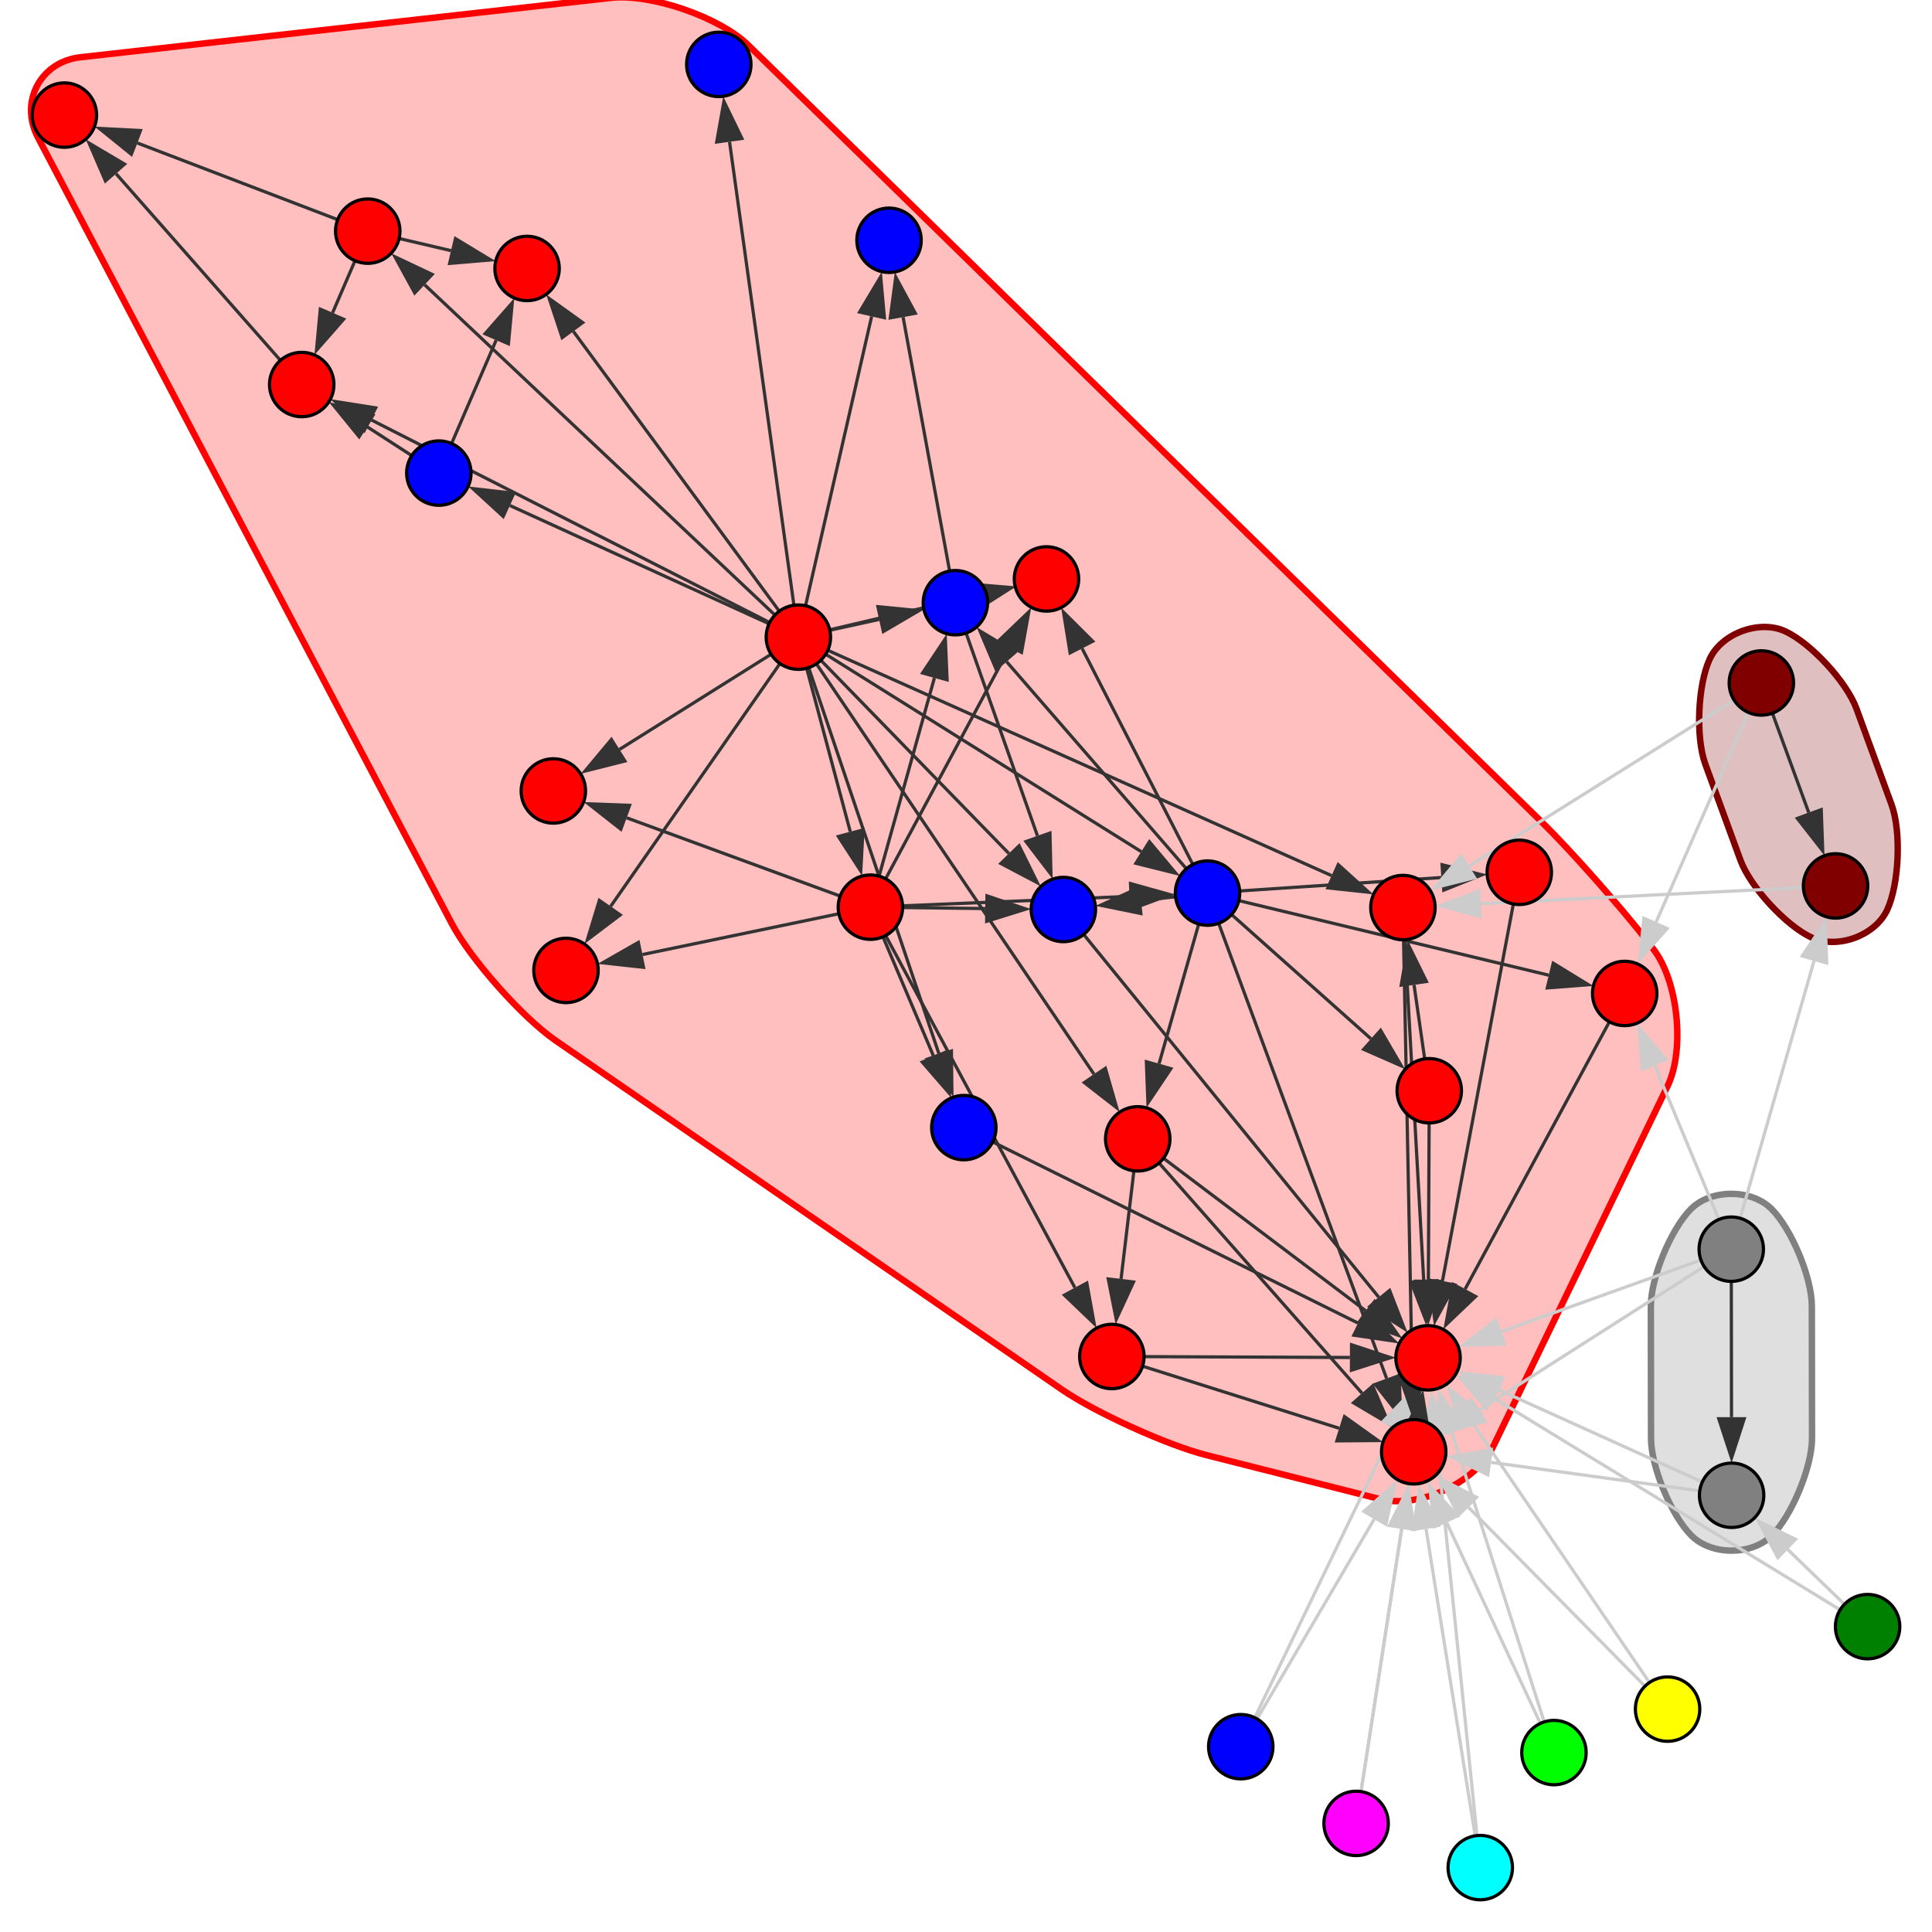 <?xml version="1.0" encoding="UTF-8"?>
<svg xmlns="http://www.w3.org/2000/svg" xmlns:xlink="http://www.w3.org/1999/xlink" width="600pt" height="600pt" viewBox="0 0 600 600" version="1.1">
<g id="surface86">
<rect x="0" y="0" width="600" height="600" style="fill:rgb(100%,100%,100%);fill-opacity:1;stroke:none;"/>
<path style="fill-rule:nonzero;fill:rgb(100%,0%,0%);fill-opacity:0.25;stroke-width:2;stroke-linecap:butt;stroke-linejoin:miter;stroke:rgb(100%,0%,0%);stroke-opacity:1;stroke-miterlimit:10;" d="M 478.891 255.371 L 232.414 14.043 C 223.484 5.297 202.129 -2.059 189.707 -0.664 L 24.98 17.781 C 12.559 19.172 5.957 31.621 11.781 42.684 L 140.297 286.809 C 146.121 297.867 162.234 316.023 172.527 323.121 L 329.805 431.555 C 340.094 438.652 362.504 448.816 374.621 451.887 L 428.617 465.566 C 440.734 468.637 458.293 460.457 463.738 449.203 L 517.875 337.312 C 523.316 326.059 521.18 304.871 513.594 294.934 L 511.918 292.734 C 504.336 282.801 487.82 264.117 478.891 255.371 "/>
<path style="fill-rule:nonzero;fill:rgb(50.196%,50.196%,50.196%);fill-opacity:0.25;stroke-width:2;stroke-linecap:butt;stroke-linejoin:miter;stroke:rgb(50.196%,50.196%,50.196%);stroke-opacity:1;stroke-miterlimit:10;" d="M 550.141 375.43 C 556.398 381.668 562.672 396.75 562.684 405.586 L 562.742 446.664 C 562.758 455.5 556.527 470.598 550.289 476.859 C 544.047 483.117 531.547 483.137 525.289 476.895 C 519.027 470.652 512.758 455.574 512.742 446.734 L 512.684 405.66 C 512.672 396.82 518.898 381.723 525.141 375.465 C 531.383 369.207 543.883 369.188 550.141 375.43 "/>
<path style="fill-rule:nonzero;fill:rgb(50%,0%,0%);fill-opacity:0.25;stroke-width:2;stroke-linecap:butt;stroke-linejoin:miter;stroke:rgb(50%,0%,0%);stroke-opacity:1;stroke-miterlimit:10;" d="M 554.453 196.07 C 562.469 199.793 573.52 211.82 576.555 220.121 L 587.457 249.941 C 590.492 258.242 589.805 274.562 586.082 282.578 C 582.355 290.594 570.617 294.887 562.602 291.16 C 554.586 287.438 543.535 275.414 540.5 267.109 L 529.594 237.289 C 526.559 228.988 527.25 212.672 530.973 204.656 C 534.695 196.637 546.438 192.348 554.453 196.07 "/>
<path style="fill:none;stroke-width:1;stroke-linecap:butt;stroke-linejoin:miter;stroke:rgb(20%,20%,20%);stroke-opacity:1;stroke-miterlimit:10;" d="M 247.941 197.871 L 264.059 258.285 "/>
<path style=" stroke:none;fill-rule:nonzero;fill:rgb(20%,20%,20%);fill-opacity:1;" d="M 267.734 272.07 L 259.578 259.48 L 268.535 257.09 L 267.734 272.07 "/>
<path style="fill:none;stroke-width:1;stroke-linecap:butt;stroke-linejoin:miter;stroke:rgb(20%,20%,20%);stroke-opacity:1;stroke-miterlimit:10;" d="M 247.941 197.871 L 354.434 264.492 "/>
<path style=" stroke:none;fill-rule:nonzero;fill:rgb(20%,20%,20%);fill-opacity:1;" d="M 366.527 272.059 L 351.973 268.422 L 356.891 260.562 L 366.527 272.059 "/>
<path style="fill:none;stroke-width:1;stroke-linecap:butt;stroke-linejoin:miter;stroke:rgb(20%,20%,20%);stroke-opacity:1;stroke-miterlimit:10;" d="M 247.941 197.871 L 273.004 192.371 "/>
<path style=" stroke:none;fill-rule:nonzero;fill:rgb(20%,20%,20%);fill-opacity:1;" d="M 286.938 189.312 L 274 196.898 L 272.012 187.844 L 286.938 189.312 "/>
<path style="fill:none;stroke-width:1;stroke-linecap:butt;stroke-linejoin:miter;stroke:rgb(20%,20%,20%);stroke-opacity:1;stroke-miterlimit:10;" d="M 247.941 197.871 L 158.355 156.992 "/>
<path style=" stroke:none;fill-rule:nonzero;fill:rgb(20%,20%,20%);fill-opacity:1;" d="M 145.379 151.07 L 160.281 152.777 L 156.434 161.211 L 145.379 151.07 "/>
<path style="fill:none;stroke-width:1;stroke-linecap:butt;stroke-linejoin:miter;stroke:rgb(20%,20%,20%);stroke-opacity:1;stroke-miterlimit:10;" d="M 247.941 197.871 L 131.863 88.43 "/>
<path style=" stroke:none;fill-rule:nonzero;fill:rgb(20%,20%,20%);fill-opacity:1;" d="M 121.48 78.645 L 135.043 85.059 L 128.684 91.805 L 121.48 78.645 "/>
<path style="fill:none;stroke-width:1;stroke-linecap:butt;stroke-linejoin:miter;stroke:rgb(20%,20%,20%);stroke-opacity:1;stroke-miterlimit:10;" d="M 247.941 197.871 L 115.328 130.418 "/>
<path style=" stroke:none;fill-rule:nonzero;fill:rgb(20%,20%,20%);fill-opacity:1;" d="M 102.613 123.953 L 117.43 126.289 L 113.227 134.551 L 102.613 123.953 "/>
<path style="fill:none;stroke-width:1;stroke-linecap:butt;stroke-linejoin:miter;stroke:rgb(20%,20%,20%);stroke-opacity:1;stroke-miterlimit:10;" d="M 247.941 197.871 L 301.371 185.336 "/>
<path style=" stroke:none;fill-rule:nonzero;fill:rgb(20%,20%,20%);fill-opacity:1;" d="M 315.258 182.078 L 302.43 189.848 L 300.312 180.824 L 315.258 182.078 "/>
<path style="fill:none;stroke-width:1;stroke-linecap:butt;stroke-linejoin:miter;stroke:rgb(20%,20%,20%);stroke-opacity:1;stroke-miterlimit:10;" d="M 247.941 197.871 L 339.734 333.574 "/>
<path style=" stroke:none;fill-rule:nonzero;fill:rgb(20%,20%,20%);fill-opacity:1;" d="M 347.727 345.391 L 335.895 336.172 L 343.574 330.977 L 347.727 345.391 "/>
<path style="fill:none;stroke-width:1;stroke-linecap:butt;stroke-linejoin:miter;stroke:rgb(20%,20%,20%);stroke-opacity:1;stroke-miterlimit:10;" d="M 247.941 197.871 L 178.066 102.914 "/>
<path style=" stroke:none;fill-rule:nonzero;fill:rgb(20%,20%,20%);fill-opacity:1;" d="M 169.613 91.426 L 181.801 100.168 L 174.332 105.664 L 169.613 91.426 "/>
<path style="fill:none;stroke-width:1;stroke-linecap:butt;stroke-linejoin:miter;stroke:rgb(20%,20%,20%);stroke-opacity:1;stroke-miterlimit:10;" d="M 247.941 197.871 L 226.562 44.035 "/>
<path style=" stroke:none;fill-rule:nonzero;fill:rgb(20%,20%,20%);fill-opacity:1;" d="M 224.602 29.906 L 231.156 43.398 L 221.973 44.672 L 224.602 29.906 "/>
<path style="fill:none;stroke-width:1;stroke-linecap:butt;stroke-linejoin:miter;stroke:rgb(20%,20%,20%);stroke-opacity:1;stroke-miterlimit:10;" d="M 247.941 197.871 L 270.691 98.273 "/>
<path style=" stroke:none;fill-rule:nonzero;fill:rgb(20%,20%,20%);fill-opacity:1;" d="M 273.867 84.363 L 275.211 99.305 L 266.172 97.238 L 273.867 84.363 "/>
<path style="fill:none;stroke-width:1;stroke-linecap:butt;stroke-linejoin:miter;stroke:rgb(20%,20%,20%);stroke-opacity:1;stroke-miterlimit:10;" d="M 247.941 197.871 L 313.316 265.062 "/>
<path style=" stroke:none;fill-rule:nonzero;fill:rgb(20%,20%,20%);fill-opacity:1;" d="M 323.262 275.285 L 309.992 268.293 L 316.637 261.828 L 323.262 275.285 "/>
<path style="fill:none;stroke-width:1;stroke-linecap:butt;stroke-linejoin:miter;stroke:rgb(20%,20%,20%);stroke-opacity:1;stroke-miterlimit:10;" d="M 247.941 197.871 L 189.652 281.469 "/>
<path style=" stroke:none;fill-rule:nonzero;fill:rgb(20%,20%,20%);fill-opacity:1;" d="M 181.492 293.172 L 185.852 278.82 L 193.457 284.121 L 181.492 293.172 "/>
<path style="fill:none;stroke-width:1;stroke-linecap:butt;stroke-linejoin:miter;stroke:rgb(20%,20%,20%);stroke-opacity:1;stroke-miterlimit:10;" d="M 247.941 197.871 L 291.57 327.199 "/>
<path style=" stroke:none;fill-rule:nonzero;fill:rgb(20%,20%,20%);fill-opacity:1;" d="M 296.129 340.715 L 287.176 328.68 L 295.961 325.719 L 296.129 340.715 "/>
<path style="fill:none;stroke-width:1;stroke-linecap:butt;stroke-linejoin:miter;stroke:rgb(20%,20%,20%);stroke-opacity:1;stroke-miterlimit:10;" d="M 247.941 197.871 L 192.395 232.734 "/>
<path style=" stroke:none;fill-rule:nonzero;fill:rgb(20%,20%,20%);fill-opacity:1;" d="M 180.312 240.32 L 189.93 228.809 L 194.859 236.66 L 180.312 240.32 "/>
<path style="fill:none;stroke-width:1;stroke-linecap:butt;stroke-linejoin:miter;stroke:rgb(20%,20%,20%);stroke-opacity:1;stroke-miterlimit:10;" d="M 247.941 197.871 L 413.539 271.934 "/>
<path style=" stroke:none;fill-rule:nonzero;fill:rgb(20%,20%,20%);fill-opacity:1;" d="M 426.562 277.762 L 411.648 276.168 L 415.434 267.703 L 426.562 277.762 "/>
<path style="fill:none;stroke-width:1;stroke-linecap:butt;stroke-linejoin:miter;stroke:rgb(20%,20%,20%);stroke-opacity:1;stroke-miterlimit:10;" d="M 270.312 281.73 L 350.758 278.371 "/>
<path style=" stroke:none;fill-rule:nonzero;fill:rgb(20%,20%,20%);fill-opacity:1;" d="M 365.012 277.777 L 350.953 283.004 L 350.566 273.742 L 365.012 277.777 "/>
<path style="fill:none;stroke-width:1;stroke-linecap:butt;stroke-linejoin:miter;stroke:rgb(20%,20%,20%);stroke-opacity:1;stroke-miterlimit:10;" d="M 270.312 281.73 L 290.184 210.543 "/>
<path style=" stroke:none;fill-rule:nonzero;fill:rgb(20%,20%,20%);fill-opacity:1;" d="M 294.02 196.805 L 294.648 211.789 L 285.719 209.297 L 294.02 196.805 "/>
<path style="fill:none;stroke-width:1;stroke-linecap:butt;stroke-linejoin:miter;stroke:rgb(20%,20%,20%);stroke-opacity:1;stroke-miterlimit:10;" d="M 270.312 281.73 L 313.523 201.176 "/>
<path style=" stroke:none;fill-rule:nonzero;fill:rgb(20%,20%,20%);fill-opacity:1;" d="M 320.27 188.605 L 317.609 203.367 L 309.441 198.984 L 320.27 188.605 "/>
<path style="fill:none;stroke-width:1;stroke-linecap:butt;stroke-linejoin:miter;stroke:rgb(20%,20%,20%);stroke-opacity:1;stroke-miterlimit:10;" d="M 270.312 281.73 L 305.973 282.16 "/>
<path style=" stroke:none;fill-rule:nonzero;fill:rgb(20%,20%,20%);fill-opacity:1;" d="M 320.238 282.332 L 305.918 286.797 L 306.027 277.527 L 320.238 282.332 "/>
<path style="fill:none;stroke-width:1;stroke-linecap:butt;stroke-linejoin:miter;stroke:rgb(20%,20%,20%);stroke-opacity:1;stroke-miterlimit:10;" d="M 270.312 281.73 L 199.531 296.438 "/>
<path style=" stroke:none;fill-rule:nonzero;fill:rgb(20%,20%,20%);fill-opacity:1;" d="M 185.566 299.34 L 198.59 291.898 L 200.477 300.977 L 185.566 299.34 "/>
<path style="fill:none;stroke-width:1;stroke-linecap:butt;stroke-linejoin:miter;stroke:rgb(20%,20%,20%);stroke-opacity:1;stroke-miterlimit:10;" d="M 270.312 281.73 L 289.855 327.848 "/>
<path style=" stroke:none;fill-rule:nonzero;fill:rgb(20%,20%,20%);fill-opacity:1;" d="M 295.422 340.984 L 285.59 329.656 L 294.125 326.039 L 295.422 340.984 "/>
<path style="fill:none;stroke-width:1;stroke-linecap:butt;stroke-linejoin:miter;stroke:rgb(20%,20%,20%);stroke-opacity:1;stroke-miterlimit:10;" d="M 270.312 281.73 L 194.625 253.988 "/>
<path style=" stroke:none;fill-rule:nonzero;fill:rgb(20%,20%,20%);fill-opacity:1;" d="M 181.23 249.078 L 196.223 249.637 L 193.031 258.34 L 181.23 249.078 "/>
<path style="fill:none;stroke-width:1;stroke-linecap:butt;stroke-linejoin:miter;stroke:rgb(20%,20%,20%);stroke-opacity:1;stroke-miterlimit:10;" d="M 270.312 281.73 L 333.809 399.895 "/>
<path style=" stroke:none;fill-rule:nonzero;fill:rgb(20%,20%,20%);fill-opacity:1;" d="M 340.559 412.461 L 329.723 402.09 L 337.891 397.703 L 340.559 412.461 "/>
<path style="fill:none;stroke-width:1;stroke-linecap:butt;stroke-linejoin:miter;stroke:rgb(20%,20%,20%);stroke-opacity:1;stroke-miterlimit:10;" d="M 375.004 277.359 L 312.613 205.496 "/>
<path style=" stroke:none;fill-rule:nonzero;fill:rgb(20%,20%,20%);fill-opacity:1;" d="M 303.262 194.723 L 316.113 202.457 L 309.113 208.535 L 303.262 194.723 "/>
<path style="fill:none;stroke-width:1;stroke-linecap:butt;stroke-linejoin:miter;stroke:rgb(20%,20%,20%);stroke-opacity:1;stroke-miterlimit:10;" d="M 375.004 277.359 L 336.062 201.387 "/>
<path style=" stroke:none;fill-rule:nonzero;fill:rgb(20%,20%,20%);fill-opacity:1;" d="M 329.555 188.691 L 340.188 199.273 L 331.938 203.5 L 329.555 188.691 "/>
<path style="fill:none;stroke-width:1;stroke-linecap:butt;stroke-linejoin:miter;stroke:rgb(20%,20%,20%);stroke-opacity:1;stroke-miterlimit:10;" d="M 375.004 277.359 L 359.961 330.332 "/>
<path style=" stroke:none;fill-rule:nonzero;fill:rgb(20%,20%,20%);fill-opacity:1;" d="M 356.062 344.055 L 355.5 329.066 L 364.418 331.598 L 356.062 344.055 "/>
<path style="fill:none;stroke-width:1;stroke-linecap:butt;stroke-linejoin:miter;stroke:rgb(20%,20%,20%);stroke-opacity:1;stroke-miterlimit:10;" d="M 375.004 277.359 L 447.617 272.527 "/>
<path style=" stroke:none;fill-rule:nonzero;fill:rgb(20%,20%,20%);fill-opacity:1;" d="M 461.852 271.578 L 447.922 277.152 L 447.309 267.902 L 461.852 271.578 "/>
<path style="fill:none;stroke-width:1;stroke-linecap:butt;stroke-linejoin:miter;stroke:rgb(20%,20%,20%);stroke-opacity:1;stroke-miterlimit:10;" d="M 375.004 277.359 L 354.348 279.711 "/>
<path style=" stroke:none;fill-rule:nonzero;fill:rgb(20%,20%,20%);fill-opacity:1;" d="M 340.172 281.324 L 353.824 275.105 L 354.871 284.316 L 340.172 281.324 "/>
<path style="fill:none;stroke-width:1;stroke-linecap:butt;stroke-linejoin:miter;stroke:rgb(20%,20%,20%);stroke-opacity:1;stroke-miterlimit:10;" d="M 375.004 277.359 L 480.973 302.852 "/>
<path style=" stroke:none;fill-rule:nonzero;fill:rgb(20%,20%,20%);fill-opacity:1;" d="M 494.84 306.188 L 479.887 307.355 L 482.055 298.344 L 494.84 306.188 "/>
<path style="fill:none;stroke-width:1;stroke-linecap:butt;stroke-linejoin:miter;stroke:rgb(20%,20%,20%);stroke-opacity:1;stroke-miterlimit:10;" d="M 375.004 277.359 L 425.754 322.598 "/>
<path style=" stroke:none;fill-rule:nonzero;fill:rgb(20%,20%,20%);fill-opacity:1;" d="M 436.402 332.09 L 422.672 326.059 L 428.84 319.137 L 436.402 332.09 "/>
<path style="fill:none;stroke-width:1;stroke-linecap:butt;stroke-linejoin:miter;stroke:rgb(20%,20%,20%);stroke-opacity:1;stroke-miterlimit:10;" d="M 375.004 277.359 L 430.633 428.109 "/>
<path style=" stroke:none;fill-rule:nonzero;fill:rgb(20%,20%,20%);fill-opacity:1;" d="M 435.57 441.492 L 426.285 429.711 L 434.98 426.504 L 435.57 441.492 "/>
<path style="fill:none;stroke-width:1;stroke-linecap:butt;stroke-linejoin:miter;stroke:rgb(20%,20%,20%);stroke-opacity:1;stroke-miterlimit:10;" d="M 296.707 187.172 L 301.516 185.918 "/>
<path style=" stroke:none;fill-rule:nonzero;fill:rgb(20%,20%,20%);fill-opacity:1;" d="M 315.32 182.316 L 302.684 190.402 L 300.344 181.434 L 315.32 182.316 "/>
<path style="fill:none;stroke-width:1;stroke-linecap:butt;stroke-linejoin:miter;stroke:rgb(20%,20%,20%);stroke-opacity:1;stroke-miterlimit:10;" d="M 296.707 187.172 L 280.465 98.484 "/>
<path style=" stroke:none;fill-rule:nonzero;fill:rgb(20%,20%,20%);fill-opacity:1;" d="M 277.895 84.453 L 285.023 97.648 L 275.906 99.32 L 277.895 84.453 "/>
<path style="fill:none;stroke-width:1;stroke-linecap:butt;stroke-linejoin:miter;stroke:rgb(20%,20%,20%);stroke-opacity:1;stroke-miterlimit:10;" d="M 296.707 187.172 L 322.184 259.562 "/>
<path style=" stroke:none;fill-rule:nonzero;fill:rgb(20%,20%,20%);fill-opacity:1;" d="M 326.918 273.02 L 317.809 261.102 L 326.555 258.023 L 326.918 273.02 "/>
<path style="fill:none;stroke-width:1;stroke-linecap:butt;stroke-linejoin:miter;stroke:rgb(20%,20%,20%);stroke-opacity:1;stroke-miterlimit:10;" d="M 136.281 146.922 L 114.082 132.582 "/>
<path style=" stroke:none;fill-rule:nonzero;fill:rgb(20%,20%,20%);fill-opacity:1;" d="M 102.098 124.844 L 116.598 128.691 L 111.566 136.477 L 102.098 124.844 "/>
<path style="fill:none;stroke-width:1;stroke-linecap:butt;stroke-linejoin:miter;stroke:rgb(20%,20%,20%);stroke-opacity:1;stroke-miterlimit:10;" d="M 136.281 146.922 L 154.078 105.652 "/>
<path style=" stroke:none;fill-rule:nonzero;fill:rgb(20%,20%,20%);fill-opacity:1;" d="M 159.727 92.555 L 158.332 107.488 L 149.82 103.816 L 159.727 92.555 "/>
<path style="fill:none;stroke-width:1;stroke-linecap:butt;stroke-linejoin:miter;stroke:rgb(20%,20%,20%);stroke-opacity:1;stroke-miterlimit:10;" d="M 114.207 71.785 L 103.293 97.129 "/>
<path style=" stroke:none;fill-rule:nonzero;fill:rgb(20%,20%,20%);fill-opacity:1;" d="M 97.652 110.234 L 99.039 95.297 L 107.551 98.961 L 97.652 110.234 "/>
<path style="fill:none;stroke-width:1;stroke-linecap:butt;stroke-linejoin:miter;stroke:rgb(20%,20%,20%);stroke-opacity:1;stroke-miterlimit:10;" d="M 114.207 71.785 L 140.059 77.836 "/>
<path style=" stroke:none;fill-rule:nonzero;fill:rgb(20%,20%,20%);fill-opacity:1;" d="M 153.949 81.09 L 139.004 82.352 L 141.117 73.324 L 153.949 81.09 "/>
<path style="fill:none;stroke-width:1;stroke-linecap:butt;stroke-linejoin:miter;stroke:rgb(20%,20%,20%);stroke-opacity:1;stroke-miterlimit:10;" d="M 114.207 71.785 L 42.664 44.41 "/>
<path style=" stroke:none;fill-rule:nonzero;fill:rgb(20%,20%,20%);fill-opacity:1;" d="M 29.34 39.312 L 44.32 40.082 L 41.008 48.742 L 29.34 39.312 "/>
<path style="fill:none;stroke-width:1;stroke-linecap:butt;stroke-linejoin:miter;stroke:rgb(20%,20%,20%);stroke-opacity:1;stroke-miterlimit:10;" d="M 93.699 119.418 L 36.039 53.949 "/>
<path style=" stroke:none;fill-rule:nonzero;fill:rgb(20%,20%,20%);fill-opacity:1;" d="M 26.609 43.246 L 39.516 50.887 L 32.559 57.016 L 26.609 43.246 "/>
<path style="fill:none;stroke-width:1;stroke-linecap:butt;stroke-linejoin:miter;stroke:rgb(20%,20%,20%);stroke-opacity:1;stroke-miterlimit:10;" d="M 353.332 353.676 L 348.156 397.176 "/>
<path style=" stroke:none;fill-rule:nonzero;fill:rgb(20%,20%,20%);fill-opacity:1;" d="M 346.473 411.34 L 343.555 396.629 L 352.762 397.723 L 346.473 411.34 "/>
<path style="fill:none;stroke-width:1;stroke-linecap:butt;stroke-linejoin:miter;stroke:rgb(20%,20%,20%);stroke-opacity:1;stroke-miterlimit:10;" d="M 353.332 353.676 L 422.984 432.672 "/>
<path style=" stroke:none;fill-rule:nonzero;fill:rgb(20%,20%,20%);fill-opacity:1;" d="M 432.418 443.371 L 419.508 435.738 L 426.461 429.605 L 432.418 443.371 "/>
<path style="fill:none;stroke-width:1;stroke-linecap:butt;stroke-linejoin:miter;stroke:rgb(20%,20%,20%);stroke-opacity:1;stroke-miterlimit:10;" d="M 353.332 353.676 L 424.113 407.066 "/>
<path style=" stroke:none;fill-rule:nonzero;fill:rgb(20%,20%,20%);fill-opacity:1;" d="M 435.504 415.656 L 421.324 410.766 L 426.906 403.367 L 435.504 415.656 "/>
<path style="fill:none;stroke-width:1;stroke-linecap:butt;stroke-linejoin:miter;stroke:rgb(20%,20%,20%);stroke-opacity:1;stroke-miterlimit:10;" d="M 471.828 270.914 L 447.969 397.832 "/>
<path style=" stroke:none;fill-rule:nonzero;fill:rgb(20%,20%,20%);fill-opacity:1;" d="M 445.336 411.852 L 443.414 396.973 L 452.527 398.688 L 445.336 411.852 "/>
<path style="fill:none;stroke-width:1;stroke-linecap:butt;stroke-linejoin:miter;stroke:rgb(20%,20%,20%);stroke-opacity:1;stroke-miterlimit:10;" d="M 330.238 282.453 L 428.176 402.855 "/>
<path style=" stroke:none;fill-rule:nonzero;fill:rgb(20%,20%,20%);fill-opacity:1;" d="M 437.176 413.922 L 424.578 405.777 L 431.77 399.93 L 437.176 413.922 "/>
<path style="fill:none;stroke-width:1;stroke-linecap:butt;stroke-linejoin:miter;stroke:rgb(80%,80%,80%);stroke-opacity:1;stroke-miterlimit:10;" d="M 482.594 544.281 L 449.289 472.867 "/>
<path style=" stroke:none;fill-rule:nonzero;fill:rgb(80%,80%,80%);fill-opacity:1;" d="M 443.262 459.938 L 453.488 470.906 L 445.09 474.824 L 443.262 459.938 "/>
<path style="fill:none;stroke-width:1;stroke-linecap:butt;stroke-linejoin:miter;stroke:rgb(80%,80%,80%);stroke-opacity:1;stroke-miterlimit:10;" d="M 482.594 544.281 L 450.859 444.797 "/>
<path style=" stroke:none;fill-rule:nonzero;fill:rgb(80%,80%,80%);fill-opacity:1;" d="M 446.527 431.207 L 455.277 443.387 L 446.445 446.207 L 446.527 431.207 "/>
<path style="fill:none;stroke-width:1;stroke-linecap:butt;stroke-linejoin:miter;stroke:rgb(80%,80%,80%);stroke-opacity:1;stroke-miterlimit:10;" d="M 385.328 542.449 L 426.758 471.805 "/>
<path style=" stroke:none;fill-rule:nonzero;fill:rgb(80%,80%,80%);fill-opacity:1;" d="M 433.973 459.5 L 430.754 474.148 L 422.758 469.461 L 433.973 459.5 "/>
<path style="fill:none;stroke-width:1;stroke-linecap:butt;stroke-linejoin:miter;stroke:rgb(80%,80%,80%);stroke-opacity:1;stroke-miterlimit:10;" d="M 385.328 542.449 L 432.957 443.543 "/>
<path style=" stroke:none;fill-rule:nonzero;fill:rgb(80%,80%,80%);fill-opacity:1;" d="M 439.148 430.688 L 437.133 445.551 L 428.781 441.531 L 439.148 430.688 "/>
<path style="fill:none;stroke-width:1;stroke-linecap:butt;stroke-linejoin:miter;stroke:rgb(80%,80%,80%);stroke-opacity:1;stroke-miterlimit:10;" d="M 517.883 530.781 L 456.078 468.145 "/>
<path style=" stroke:none;fill-rule:nonzero;fill:rgb(80%,80%,80%);fill-opacity:1;" d="M 446.059 457.992 L 459.375 464.891 L 452.777 471.402 L 446.059 457.992 "/>
<path style="fill:none;stroke-width:1;stroke-linecap:butt;stroke-linejoin:miter;stroke:rgb(80%,80%,80%);stroke-opacity:1;stroke-miterlimit:10;" d="M 517.883 530.781 L 457.156 441.727 "/>
<path style=" stroke:none;fill-rule:nonzero;fill:rgb(80%,80%,80%);fill-opacity:1;" d="M 449.121 429.941 L 460.988 439.117 L 453.328 444.34 L 449.121 429.941 "/>
<path style="fill:none;stroke-width:1;stroke-linecap:butt;stroke-linejoin:miter;stroke:rgb(20%,20%,20%);stroke-opacity:1;stroke-miterlimit:10;" d="M 299.324 350.191 L 421.746 410.898 "/>
<path style=" stroke:none;fill-rule:nonzero;fill:rgb(20%,20%,20%);fill-opacity:1;" d="M 434.527 417.234 L 419.688 415.051 L 423.809 406.746 L 434.527 417.234 "/>
<path style="fill:none;stroke-width:1;stroke-linecap:butt;stroke-linejoin:miter;stroke:rgb(80%,80%,80%);stroke-opacity:1;stroke-miterlimit:10;" d="M 421.152 566.273 L 435.316 474.852 "/>
<path style=" stroke:none;fill-rule:nonzero;fill:rgb(80%,80%,80%);fill-opacity:1;" d="M 437.504 460.754 L 439.898 475.562 L 430.738 474.145 L 437.504 460.754 "/>
<path style="fill:none;stroke-width:1;stroke-linecap:butt;stroke-linejoin:miter;stroke:rgb(80%,80%,80%);stroke-opacity:1;stroke-miterlimit:10;" d="M 421.152 566.273 L 439.781 445.66 "/>
<path style=" stroke:none;fill-rule:nonzero;fill:rgb(80%,80%,80%);fill-opacity:1;" d="M 441.961 431.562 L 444.363 446.367 L 435.203 444.953 L 441.961 431.562 "/>
<path style="fill:none;stroke-width:1;stroke-linecap:butt;stroke-linejoin:miter;stroke:rgb(80%,80%,80%);stroke-opacity:1;stroke-miterlimit:10;" d="M 459.711 580 L 442.871 474.832 "/>
<path style=" stroke:none;fill-rule:nonzero;fill:rgb(80%,80%,80%);fill-opacity:1;" d="M 440.613 460.746 L 447.449 474.102 L 438.293 475.566 L 440.613 460.746 "/>
<path style="fill:none;stroke-width:1;stroke-linecap:butt;stroke-linejoin:miter;stroke:rgb(80%,80%,80%);stroke-opacity:1;stroke-miterlimit:10;" d="M 459.711 580 L 445.961 445.816 "/>
<path style=" stroke:none;fill-rule:nonzero;fill:rgb(80%,80%,80%);fill-opacity:1;" d="M 444.508 431.625 L 450.57 445.344 L 441.352 446.289 L 444.508 431.625 "/>
<path style="fill:none;stroke-width:1;stroke-linecap:butt;stroke-linejoin:miter;stroke:rgb(80%,80%,80%);stroke-opacity:1;stroke-miterlimit:10;" d="M 537.66 387.945 L 563.352 298.453 "/>
<path style=" stroke:none;fill-rule:nonzero;fill:rgb(80%,80%,80%);fill-opacity:1;" d="M 567.289 284.742 L 567.809 299.73 L 558.898 297.172 L 567.289 284.742 "/>
<path style="fill:none;stroke-width:1;stroke-linecap:butt;stroke-linejoin:miter;stroke:rgb(80%,80%,80%);stroke-opacity:1;stroke-miterlimit:10;" d="M 537.66 387.945 L 513.898 330.926 "/>
<path style=" stroke:none;fill-rule:nonzero;fill:rgb(80%,80%,80%);fill-opacity:1;" d="M 508.41 317.758 L 518.176 329.141 L 509.617 332.707 L 508.41 317.758 "/>
<path style="fill:none;stroke-width:1;stroke-linecap:butt;stroke-linejoin:miter;stroke:rgb(20%,20%,20%);stroke-opacity:1;stroke-miterlimit:10;" d="M 537.66 387.945 L 537.734 440.109 "/>
<path style=" stroke:none;fill-rule:nonzero;fill:rgb(20%,20%,20%);fill-opacity:1;" d="M 537.754 454.375 L 533.098 440.117 L 542.371 440.105 L 537.754 454.375 "/>
<path style="fill:none;stroke-width:1;stroke-linecap:butt;stroke-linejoin:miter;stroke:rgb(80%,80%,80%);stroke-opacity:1;stroke-miterlimit:10;" d="M 537.66 387.945 L 459.488 437.82 "/>
<path style=" stroke:none;fill-rule:nonzero;fill:rgb(80%,80%,80%);fill-opacity:1;" d="M 447.465 445.496 L 456.996 433.914 L 461.984 441.73 L 447.465 445.496 "/>
<path style="fill:none;stroke-width:1;stroke-linecap:butt;stroke-linejoin:miter;stroke:rgb(80%,80%,80%);stroke-opacity:1;stroke-miterlimit:10;" d="M 537.66 387.945 L 466.332 413.496 "/>
<path style=" stroke:none;fill-rule:nonzero;fill:rgb(80%,80%,80%);fill-opacity:1;" d="M 452.902 418.305 L 464.77 409.133 L 467.895 417.859 L 452.902 418.305 "/>
<path style="fill:none;stroke-width:1;stroke-linecap:butt;stroke-linejoin:miter;stroke:rgb(20%,20%,20%);stroke-opacity:1;stroke-miterlimit:10;" d="M 547.004 212.102 L 561.715 252.34 "/>
<path style=" stroke:none;fill-rule:nonzero;fill:rgb(20%,20%,20%);fill-opacity:1;" d="M 566.613 265.738 L 557.363 253.93 L 566.07 250.746 L 566.613 265.738 "/>
<path style="fill:none;stroke-width:1;stroke-linecap:butt;stroke-linejoin:miter;stroke:rgb(80%,80%,80%);stroke-opacity:1;stroke-miterlimit:10;" d="M 547.004 212.102 L 514.34 286.316 "/>
<path style=" stroke:none;fill-rule:nonzero;fill:rgb(80%,80%,80%);fill-opacity:1;" d="M 508.594 299.375 L 510.098 284.449 L 518.582 288.184 L 508.594 299.375 "/>
<path style="fill:none;stroke-width:1;stroke-linecap:butt;stroke-linejoin:miter;stroke:rgb(80%,80%,80%);stroke-opacity:1;stroke-miterlimit:10;" d="M 547.004 212.102 L 456.254 268.961 "/>
<path style=" stroke:none;fill-rule:nonzero;fill:rgb(80%,80%,80%);fill-opacity:1;" d="M 444.164 276.535 L 453.793 265.031 L 458.715 272.887 L 444.164 276.535 "/>
<path style="fill:none;stroke-width:1;stroke-linecap:butt;stroke-linejoin:miter;stroke:rgb(80%,80%,80%);stroke-opacity:1;stroke-miterlimit:10;" d="M 570.047 275.129 L 459.926 280.633 "/>
<path style=" stroke:none;fill-rule:nonzero;fill:rgb(80%,80%,80%);fill-opacity:1;" d="M 445.68 281.344 L 459.695 276.004 L 460.156 285.262 L 445.68 281.344 "/>
<path style="fill:none;stroke-width:1;stroke-linecap:butt;stroke-linejoin:miter;stroke:rgb(80%,80%,80%);stroke-opacity:1;stroke-miterlimit:10;" d="M 580 505.164 L 555.223 481.234 "/>
<path style=" stroke:none;fill-rule:nonzero;fill:rgb(80%,80%,80%);fill-opacity:1;" d="M 544.961 471.324 L 558.445 477.898 L 552.004 484.566 L 544.961 471.324 "/>
<path style="fill:none;stroke-width:1;stroke-linecap:butt;stroke-linejoin:miter;stroke:rgb(80%,80%,80%);stroke-opacity:1;stroke-miterlimit:10;" d="M 580 505.164 L 464.188 434.34 "/>
<path style=" stroke:none;fill-rule:nonzero;fill:rgb(80%,80%,80%);fill-opacity:1;" d="M 452.02 426.895 L 466.605 430.383 L 461.77 438.293 L 452.02 426.895 "/>
<path style="fill:none;stroke-width:1;stroke-linecap:butt;stroke-linejoin:miter;stroke:rgb(20%,20%,20%);stroke-opacity:1;stroke-miterlimit:10;" d="M 504.562 308.527 L 455.012 400.324 "/>
<path style=" stroke:none;fill-rule:nonzero;fill:rgb(20%,20%,20%);fill-opacity:1;" d="M 448.238 412.879 L 450.934 398.125 L 459.094 402.527 L 448.238 412.879 "/>
<path style="fill:none;stroke-width:1;stroke-linecap:butt;stroke-linejoin:miter;stroke:rgb(20%,20%,20%);stroke-opacity:1;stroke-miterlimit:10;" d="M 443.871 338.742 L 439.145 305.863 "/>
<path style=" stroke:none;fill-rule:nonzero;fill:rgb(20%,20%,20%);fill-opacity:1;" d="M 437.113 291.742 L 443.73 305.203 L 434.555 306.52 L 437.113 291.742 "/>
<path style="fill:none;stroke-width:1;stroke-linecap:butt;stroke-linejoin:miter;stroke:rgb(20%,20%,20%);stroke-opacity:1;stroke-miterlimit:10;" d="M 443.871 338.742 L 443.598 397.414 "/>
<path style=" stroke:none;fill-rule:nonzero;fill:rgb(20%,20%,20%);fill-opacity:1;" d="M 443.531 411.68 L 438.965 397.391 L 448.234 397.434 L 443.531 411.68 "/>
<path style="fill:none;stroke-width:1;stroke-linecap:butt;stroke-linejoin:miter;stroke:rgb(80%,80%,80%);stroke-opacity:1;stroke-miterlimit:10;" d="M 537.77 464.375 L 463.074 454.16 "/>
<path style=" stroke:none;fill-rule:nonzero;fill:rgb(80%,80%,80%);fill-opacity:1;" d="M 448.941 452.227 L 463.703 449.57 L 462.449 458.754 L 448.941 452.227 "/>
<path style="fill:none;stroke-width:1;stroke-linecap:butt;stroke-linejoin:miter;stroke:rgb(80%,80%,80%);stroke-opacity:1;stroke-miterlimit:10;" d="M 537.77 464.375 L 465.594 431.688 "/>
<path style=" stroke:none;fill-rule:nonzero;fill:rgb(80%,80%,80%);fill-opacity:1;" d="M 452.598 425.805 L 467.504 427.469 L 463.68 435.91 L 452.598 425.805 "/>
<path style="fill:none;stroke-width:1;stroke-linecap:butt;stroke-linejoin:miter;stroke:rgb(20%,20%,20%);stroke-opacity:1;stroke-miterlimit:10;" d="M 345.293 421.27 L 415.895 443.566 "/>
<path style=" stroke:none;fill-rule:nonzero;fill:rgb(20%,20%,20%);fill-opacity:1;" d="M 429.496 447.863 L 414.496 447.984 L 417.289 439.145 L 429.496 447.863 "/>
<path style="fill:none;stroke-width:1;stroke-linecap:butt;stroke-linejoin:miter;stroke:rgb(20%,20%,20%);stroke-opacity:1;stroke-miterlimit:10;" d="M 345.293 421.27 L 419.223 421.578 "/>
<path style=" stroke:none;fill-rule:nonzero;fill:rgb(20%,20%,20%);fill-opacity:1;" d="M 433.488 421.637 L 419.203 426.215 L 419.242 416.941 L 433.488 421.637 "/>
<path style="fill:none;stroke-width:1;stroke-linecap:butt;stroke-linejoin:miter;stroke:rgb(20%,20%,20%);stroke-opacity:1;stroke-miterlimit:10;" d="M 435.691 281.844 L 438.555 426.613 "/>
<path style=" stroke:none;fill-rule:nonzero;fill:rgb(20%,20%,20%);fill-opacity:1;" d="M 438.836 440.875 L 433.918 426.703 L 443.188 426.52 L 438.836 440.875 "/>
<path style="fill:none;stroke-width:1;stroke-linecap:butt;stroke-linejoin:miter;stroke:rgb(20%,20%,20%);stroke-opacity:1;stroke-miterlimit:10;" d="M 435.691 281.844 L 442.137 397.449 "/>
<path style=" stroke:none;fill-rule:nonzero;fill:rgb(20%,20%,20%);fill-opacity:1;" d="M 442.93 411.695 L 437.508 397.707 L 446.766 397.191 L 442.93 411.695 "/>
<path style="fill:none;stroke-width:1;stroke-linecap:butt;stroke-linejoin:miter;stroke:rgb(20%,20%,20%);stroke-opacity:1;stroke-miterlimit:10;" d="M 439.035 450.875 L 439.828 445.668 "/>
<path style=" stroke:none;fill-rule:nonzero;fill:rgb(20%,20%,20%);fill-opacity:1;" d="M 441.98 431.562 L 444.41 446.367 L 435.246 444.969 L 441.98 431.562 "/>
<path style="fill-rule:nonzero;fill:rgb(100%,0%,0%);fill-opacity:1;stroke-width:1;stroke-linecap:butt;stroke-linejoin:miter;stroke:rgb(0%,0%,0%);stroke-opacity:1;stroke-miterlimit:10;" d="M 257.941 197.871 C 257.941 203.395 253.461 207.871 247.941 207.871 C 242.418 207.871 237.941 203.395 237.941 197.871 C 237.941 192.348 242.418 187.871 247.941 187.871 C 253.461 187.871 257.941 192.348 257.941 197.871 "/>
<path style="fill-rule:nonzero;fill:rgb(100%,0%,0%);fill-opacity:1;stroke-width:1;stroke-linecap:butt;stroke-linejoin:miter;stroke:rgb(0%,0%,0%);stroke-opacity:1;stroke-miterlimit:10;" d="M 280.312 281.73 C 280.312 287.254 275.836 291.73 270.312 291.73 C 264.789 291.73 260.312 287.254 260.312 281.73 C 260.312 276.207 264.789 271.73 270.312 271.73 C 275.836 271.73 280.312 276.207 280.312 281.73 "/>
<path style="fill-rule:nonzero;fill:rgb(0%,0%,100%);fill-opacity:1;stroke-width:1;stroke-linecap:butt;stroke-linejoin:miter;stroke:rgb(0%,0%,0%);stroke-opacity:1;stroke-miterlimit:10;" d="M 385.004 277.359 C 385.004 282.883 380.527 287.359 375.004 287.359 C 369.48 287.359 365.004 282.883 365.004 277.359 C 365.004 271.84 369.48 267.359 375.004 267.359 C 380.527 267.359 385.004 271.84 385.004 277.359 "/>
<path style="fill-rule:nonzero;fill:rgb(0%,0%,100%);fill-opacity:1;stroke-width:1;stroke-linecap:butt;stroke-linejoin:miter;stroke:rgb(0%,0%,0%);stroke-opacity:1;stroke-miterlimit:10;" d="M 306.707 187.172 C 306.707 192.695 302.23 197.172 296.707 197.172 C 291.184 197.172 286.707 192.695 286.707 187.172 C 286.707 181.648 291.184 177.172 296.707 177.172 C 302.23 177.172 306.707 181.648 306.707 187.172 "/>
<path style="fill-rule:nonzero;fill:rgb(0%,0%,100%);fill-opacity:1;stroke-width:1;stroke-linecap:butt;stroke-linejoin:miter;stroke:rgb(0%,0%,0%);stroke-opacity:1;stroke-miterlimit:10;" d="M 146.281 146.922 C 146.281 152.441 141.805 156.922 136.281 156.922 C 130.758 156.922 126.281 152.441 126.281 146.922 C 126.281 141.398 130.758 136.922 136.281 136.922 C 141.805 136.922 146.281 141.398 146.281 146.922 "/>
<path style="fill-rule:nonzero;fill:rgb(100%,0%,0%);fill-opacity:1;stroke-width:1;stroke-linecap:butt;stroke-linejoin:miter;stroke:rgb(0%,0%,0%);stroke-opacity:1;stroke-miterlimit:10;" d="M 124.207 71.785 C 124.207 77.309 119.73 81.785 114.207 81.785 C 108.684 81.785 104.207 77.309 104.207 71.785 C 104.207 66.262 108.684 61.785 114.207 61.785 C 119.73 61.785 124.207 66.262 124.207 71.785 "/>
<path style="fill-rule:nonzero;fill:rgb(100%,0%,0%);fill-opacity:1;stroke-width:1;stroke-linecap:butt;stroke-linejoin:miter;stroke:rgb(0%,0%,0%);stroke-opacity:1;stroke-miterlimit:10;" d="M 103.699 119.418 C 103.699 124.941 99.223 129.418 93.699 129.418 C 88.176 129.418 83.699 124.941 83.699 119.418 C 83.699 113.895 88.176 109.418 93.699 109.418 C 99.223 109.418 103.699 113.895 103.699 119.418 "/>
<path style="fill-rule:nonzero;fill:rgb(100%,0%,0%);fill-opacity:1;stroke-width:1;stroke-linecap:butt;stroke-linejoin:miter;stroke:rgb(0%,0%,0%);stroke-opacity:1;stroke-miterlimit:10;" d="M 334.996 179.793 C 334.996 185.316 330.52 189.793 324.996 189.793 C 319.473 189.793 314.996 185.316 314.996 179.793 C 314.996 174.27 319.473 169.793 324.996 169.793 C 330.52 169.793 334.996 174.27 334.996 179.793 "/>
<path style="fill-rule:nonzero;fill:rgb(100%,0%,0%);fill-opacity:1;stroke-width:1;stroke-linecap:butt;stroke-linejoin:miter;stroke:rgb(0%,0%,0%);stroke-opacity:1;stroke-miterlimit:10;" d="M 363.332 353.676 C 363.332 359.199 358.855 363.676 353.332 363.676 C 347.809 363.676 343.332 359.199 343.332 353.676 C 343.332 348.152 347.809 343.676 353.332 343.676 C 358.855 343.676 363.332 348.152 363.332 353.676 "/>
<path style="fill-rule:nonzero;fill:rgb(100%,0%,0%);fill-opacity:1;stroke-width:1;stroke-linecap:butt;stroke-linejoin:miter;stroke:rgb(0%,0%,0%);stroke-opacity:1;stroke-miterlimit:10;" d="M 481.828 270.914 C 481.828 276.438 477.352 280.914 471.828 280.914 C 466.305 280.914 461.828 276.438 461.828 270.914 C 461.828 265.395 466.305 260.914 471.828 260.914 C 477.352 260.914 481.828 265.395 481.828 270.914 "/>
<path style="fill-rule:nonzero;fill:rgb(100%,0%,0%);fill-opacity:1;stroke-width:1;stroke-linecap:butt;stroke-linejoin:miter;stroke:rgb(0%,0%,0%);stroke-opacity:1;stroke-miterlimit:10;" d="M 173.688 83.371 C 173.688 88.895 169.207 93.371 163.688 93.371 C 158.164 93.371 153.688 88.895 153.688 83.371 C 153.688 77.848 158.164 73.371 163.688 73.371 C 169.207 73.371 173.688 77.848 173.688 83.371 "/>
<path style="fill-rule:nonzero;fill:rgb(0%,0%,100%);fill-opacity:1;stroke-width:1;stroke-linecap:butt;stroke-linejoin:miter;stroke:rgb(0%,0%,0%);stroke-opacity:1;stroke-miterlimit:10;" d="M 233.227 20 C 233.227 25.523 228.746 30 223.227 30 C 217.703 30 213.227 25.523 213.227 20 C 213.227 14.477 217.703 10 223.227 10 C 228.746 10 233.227 14.477 233.227 20 "/>
<path style="fill-rule:nonzero;fill:rgb(0%,0%,100%);fill-opacity:1;stroke-width:1;stroke-linecap:butt;stroke-linejoin:miter;stroke:rgb(0%,0%,0%);stroke-opacity:1;stroke-miterlimit:10;" d="M 286.094 74.617 C 286.094 80.137 281.617 84.617 276.094 84.617 C 270.57 84.617 266.094 80.137 266.094 74.617 C 266.094 69.094 270.57 64.617 276.094 64.617 C 281.617 64.617 286.094 69.094 286.094 74.617 "/>
<path style="fill-rule:nonzero;fill:rgb(0%,0%,100%);fill-opacity:1;stroke-width:1;stroke-linecap:butt;stroke-linejoin:miter;stroke:rgb(0%,0%,0%);stroke-opacity:1;stroke-miterlimit:10;" d="M 340.238 282.453 C 340.238 287.977 335.762 292.453 330.238 292.453 C 324.715 292.453 320.238 287.977 320.238 282.453 C 320.238 276.93 324.715 272.453 330.238 272.453 C 335.762 272.453 340.238 276.93 340.238 282.453 "/>
<path style="fill-rule:nonzero;fill:rgb(0%,100%,0%);fill-opacity:1;stroke-width:1;stroke-linecap:butt;stroke-linejoin:miter;stroke:rgb(0%,0%,0%);stroke-opacity:1;stroke-miterlimit:10;" d="M 492.594 544.281 C 492.594 549.805 488.117 554.281 482.594 554.281 C 477.07 554.281 472.594 549.805 472.594 544.281 C 472.594 538.762 477.07 534.281 482.594 534.281 C 488.117 534.281 492.594 538.762 492.594 544.281 "/>
<path style="fill-rule:nonzero;fill:rgb(0%,0%,100%);fill-opacity:1;stroke-width:1;stroke-linecap:butt;stroke-linejoin:miter;stroke:rgb(0%,0%,0%);stroke-opacity:1;stroke-miterlimit:10;" d="M 395.328 542.449 C 395.328 547.973 390.848 552.449 385.328 552.449 C 379.805 552.449 375.328 547.973 375.328 542.449 C 375.328 536.926 379.805 532.449 385.328 532.449 C 390.848 532.449 395.328 536.926 395.328 542.449 "/>
<path style="fill-rule:nonzero;fill:rgb(100%,0%,0%);fill-opacity:1;stroke-width:1;stroke-linecap:butt;stroke-linejoin:miter;stroke:rgb(0%,0%,0%);stroke-opacity:1;stroke-miterlimit:10;" d="M 30 35.742 C 30 41.262 25.523 45.742 20 45.742 C 14.477 45.742 10 41.262 10 35.742 C 10 30.219 14.477 25.742 20 25.742 C 25.523 25.742 30 30.219 30 35.742 "/>
<path style="fill-rule:nonzero;fill:rgb(100%,0%,0%);fill-opacity:1;stroke-width:1;stroke-linecap:butt;stroke-linejoin:miter;stroke:rgb(0%,0%,0%);stroke-opacity:1;stroke-miterlimit:10;" d="M 185.773 301.375 C 185.773 306.898 181.297 311.375 175.773 311.375 C 170.25 311.375 165.773 306.898 165.773 301.375 C 165.773 295.852 170.25 291.375 175.773 291.375 C 181.297 291.375 185.773 295.852 185.773 301.375 "/>
<path style="fill-rule:nonzero;fill:rgb(100%,100%,0%);fill-opacity:1;stroke-width:1;stroke-linecap:butt;stroke-linejoin:miter;stroke:rgb(0%,0%,0%);stroke-opacity:1;stroke-miterlimit:10;" d="M 527.883 530.781 C 527.883 536.301 523.406 540.781 517.883 540.781 C 512.359 540.781 507.883 536.301 507.883 530.781 C 507.883 525.258 512.359 520.781 517.883 520.781 C 523.406 520.781 527.883 525.258 527.883 530.781 "/>
<path style="fill-rule:nonzero;fill:rgb(0%,0%,100%);fill-opacity:1;stroke-width:1;stroke-linecap:butt;stroke-linejoin:miter;stroke:rgb(0%,0%,0%);stroke-opacity:1;stroke-miterlimit:10;" d="M 309.324 350.191 C 309.324 355.715 304.848 360.191 299.324 360.191 C 293.801 360.191 289.324 355.715 289.324 350.191 C 289.324 344.668 293.801 340.191 299.324 340.191 C 304.848 340.191 309.324 344.668 309.324 350.191 "/>
<path style="fill-rule:nonzero;fill:rgb(100%,0%,100%);fill-opacity:1;stroke-width:1;stroke-linecap:butt;stroke-linejoin:miter;stroke:rgb(0%,0%,0%);stroke-opacity:1;stroke-miterlimit:10;" d="M 431.152 566.273 C 431.152 571.793 426.676 576.273 421.152 576.273 C 415.629 576.273 411.152 571.793 411.152 566.273 C 411.152 560.75 415.629 556.273 421.152 556.273 C 426.676 556.273 431.152 560.75 431.152 566.273 "/>
<path style="fill-rule:nonzero;fill:rgb(100%,0%,0%);fill-opacity:1;stroke-width:1;stroke-linecap:butt;stroke-linejoin:miter;stroke:rgb(0%,0%,0%);stroke-opacity:1;stroke-miterlimit:10;" d="M 181.844 245.637 C 181.844 251.16 177.367 255.637 171.844 255.637 C 166.32 255.637 161.844 251.16 161.844 245.637 C 161.844 240.113 166.32 235.637 171.844 235.637 C 177.367 235.637 181.844 240.113 181.844 245.637 "/>
<path style="fill-rule:nonzero;fill:rgb(0%,100%,100%);fill-opacity:1;stroke-width:1;stroke-linecap:butt;stroke-linejoin:miter;stroke:rgb(0%,0%,0%);stroke-opacity:1;stroke-miterlimit:10;" d="M 469.711 580 C 469.711 585.523 465.234 590 459.711 590 C 454.188 590 449.711 585.523 449.711 580 C 449.711 574.477 454.188 570 459.711 570 C 465.234 570 469.711 574.477 469.711 580 "/>
<path style="fill-rule:nonzero;fill:rgb(50.196%,50.196%,50.196%);fill-opacity:1;stroke-width:1;stroke-linecap:butt;stroke-linejoin:miter;stroke:rgb(0%,0%,0%);stroke-opacity:1;stroke-miterlimit:10;" d="M 547.66 387.945 C 547.66 393.469 543.18 397.945 537.66 397.945 C 532.137 397.945 527.66 393.469 527.66 387.945 C 527.66 382.422 532.137 377.945 537.66 377.945 C 543.18 377.945 547.66 382.422 547.66 387.945 "/>
<path style="fill-rule:nonzero;fill:rgb(50%,0%,0%);fill-opacity:1;stroke-width:1;stroke-linecap:butt;stroke-linejoin:miter;stroke:rgb(0%,0%,0%);stroke-opacity:1;stroke-miterlimit:10;" d="M 557.004 212.102 C 557.004 217.625 552.527 222.102 547.004 222.102 C 541.484 222.102 537.004 217.625 537.004 212.102 C 537.004 206.578 541.484 202.102 547.004 202.102 C 552.527 202.102 557.004 206.578 557.004 212.102 "/>
<path style="fill-rule:nonzero;fill:rgb(50%,0%,0%);fill-opacity:1;stroke-width:1;stroke-linecap:butt;stroke-linejoin:miter;stroke:rgb(0%,0%,0%);stroke-opacity:1;stroke-miterlimit:10;" d="M 580.047 275.129 C 580.047 280.652 575.57 285.129 570.047 285.129 C 564.527 285.129 560.047 280.652 560.047 275.129 C 560.047 269.605 564.527 265.129 570.047 265.129 C 575.57 265.129 580.047 269.605 580.047 275.129 "/>
<path style="fill-rule:nonzero;fill:rgb(0%,50%,0%);fill-opacity:1;stroke-width:1;stroke-linecap:butt;stroke-linejoin:miter;stroke:rgb(0%,0%,0%);stroke-opacity:1;stroke-miterlimit:10;" d="M 590 505.164 C 590 510.684 585.523 515.164 580 515.164 C 574.477 515.164 570 510.684 570 505.164 C 570 499.641 574.477 495.164 580 495.164 C 585.523 495.164 590 499.641 590 505.164 "/>
<path style="fill-rule:nonzero;fill:rgb(100%,0%,0%);fill-opacity:1;stroke-width:1;stroke-linecap:butt;stroke-linejoin:miter;stroke:rgb(0%,0%,0%);stroke-opacity:1;stroke-miterlimit:10;" d="M 514.562 308.527 C 514.562 314.047 510.086 318.527 504.562 318.527 C 499.039 318.527 494.562 314.047 494.562 308.527 C 494.562 303.004 499.039 298.527 504.562 298.527 C 510.086 298.527 514.562 303.004 514.562 308.527 "/>
<path style="fill-rule:nonzero;fill:rgb(100%,0%,0%);fill-opacity:1;stroke-width:1;stroke-linecap:butt;stroke-linejoin:miter;stroke:rgb(0%,0%,0%);stroke-opacity:1;stroke-miterlimit:10;" d="M 453.871 338.742 C 453.871 344.266 449.391 348.742 443.871 348.742 C 438.348 348.742 433.871 344.266 433.871 338.742 C 433.871 333.223 438.348 328.742 443.871 328.742 C 449.391 328.742 453.871 333.223 453.871 338.742 "/>
<path style="fill-rule:nonzero;fill:rgb(50.196%,50.196%,50.196%);fill-opacity:1;stroke-width:1;stroke-linecap:butt;stroke-linejoin:miter;stroke:rgb(0%,0%,0%);stroke-opacity:1;stroke-miterlimit:10;" d="M 547.77 464.375 C 547.77 469.898 543.293 474.375 537.77 474.375 C 532.246 474.375 527.77 469.898 527.77 464.375 C 527.77 458.852 532.246 454.375 537.77 454.375 C 543.293 454.375 547.77 458.852 547.77 464.375 "/>
<path style="fill-rule:nonzero;fill:rgb(100%,0%,0%);fill-opacity:1;stroke-width:1;stroke-linecap:butt;stroke-linejoin:miter;stroke:rgb(0%,0%,0%);stroke-opacity:1;stroke-miterlimit:10;" d="M 355.293 421.27 C 355.293 426.793 350.816 431.27 345.293 431.27 C 339.77 431.27 335.293 426.793 335.293 421.27 C 335.293 415.75 339.77 411.27 345.293 411.27 C 350.816 411.27 355.293 415.75 355.293 421.27 "/>
<path style="fill-rule:nonzero;fill:rgb(100%,0%,0%);fill-opacity:1;stroke-width:1;stroke-linecap:butt;stroke-linejoin:miter;stroke:rgb(0%,0%,0%);stroke-opacity:1;stroke-miterlimit:10;" d="M 445.691 281.844 C 445.691 287.367 441.215 291.844 435.691 291.844 C 430.168 291.844 425.691 287.367 425.691 281.844 C 425.691 276.32 430.168 271.844 435.691 271.844 C 441.215 271.844 445.691 276.32 445.691 281.844 "/>
<path style="fill-rule:nonzero;fill:rgb(100%,0%,0%);fill-opacity:1;stroke-width:1;stroke-linecap:butt;stroke-linejoin:miter;stroke:rgb(0%,0%,0%);stroke-opacity:1;stroke-miterlimit:10;" d="M 449.035 450.875 C 449.035 456.395 444.555 460.875 439.035 460.875 C 433.512 460.875 429.035 456.395 429.035 450.875 C 429.035 445.352 433.512 440.875 439.035 440.875 C 444.555 440.875 449.035 445.352 449.035 450.875 "/>
<path style="fill-rule:nonzero;fill:rgb(100%,0%,0%);fill-opacity:1;stroke-width:1;stroke-linecap:butt;stroke-linejoin:miter;stroke:rgb(0%,0%,0%);stroke-opacity:1;stroke-miterlimit:10;" d="M 453.488 421.68 C 453.488 427.203 449.012 431.68 443.488 431.68 C 437.965 431.68 433.488 427.203 433.488 421.68 C 433.488 416.156 437.965 411.68 443.488 411.68 C 449.012 411.68 453.488 416.156 453.488 421.68 "/>
</g>
</svg>

